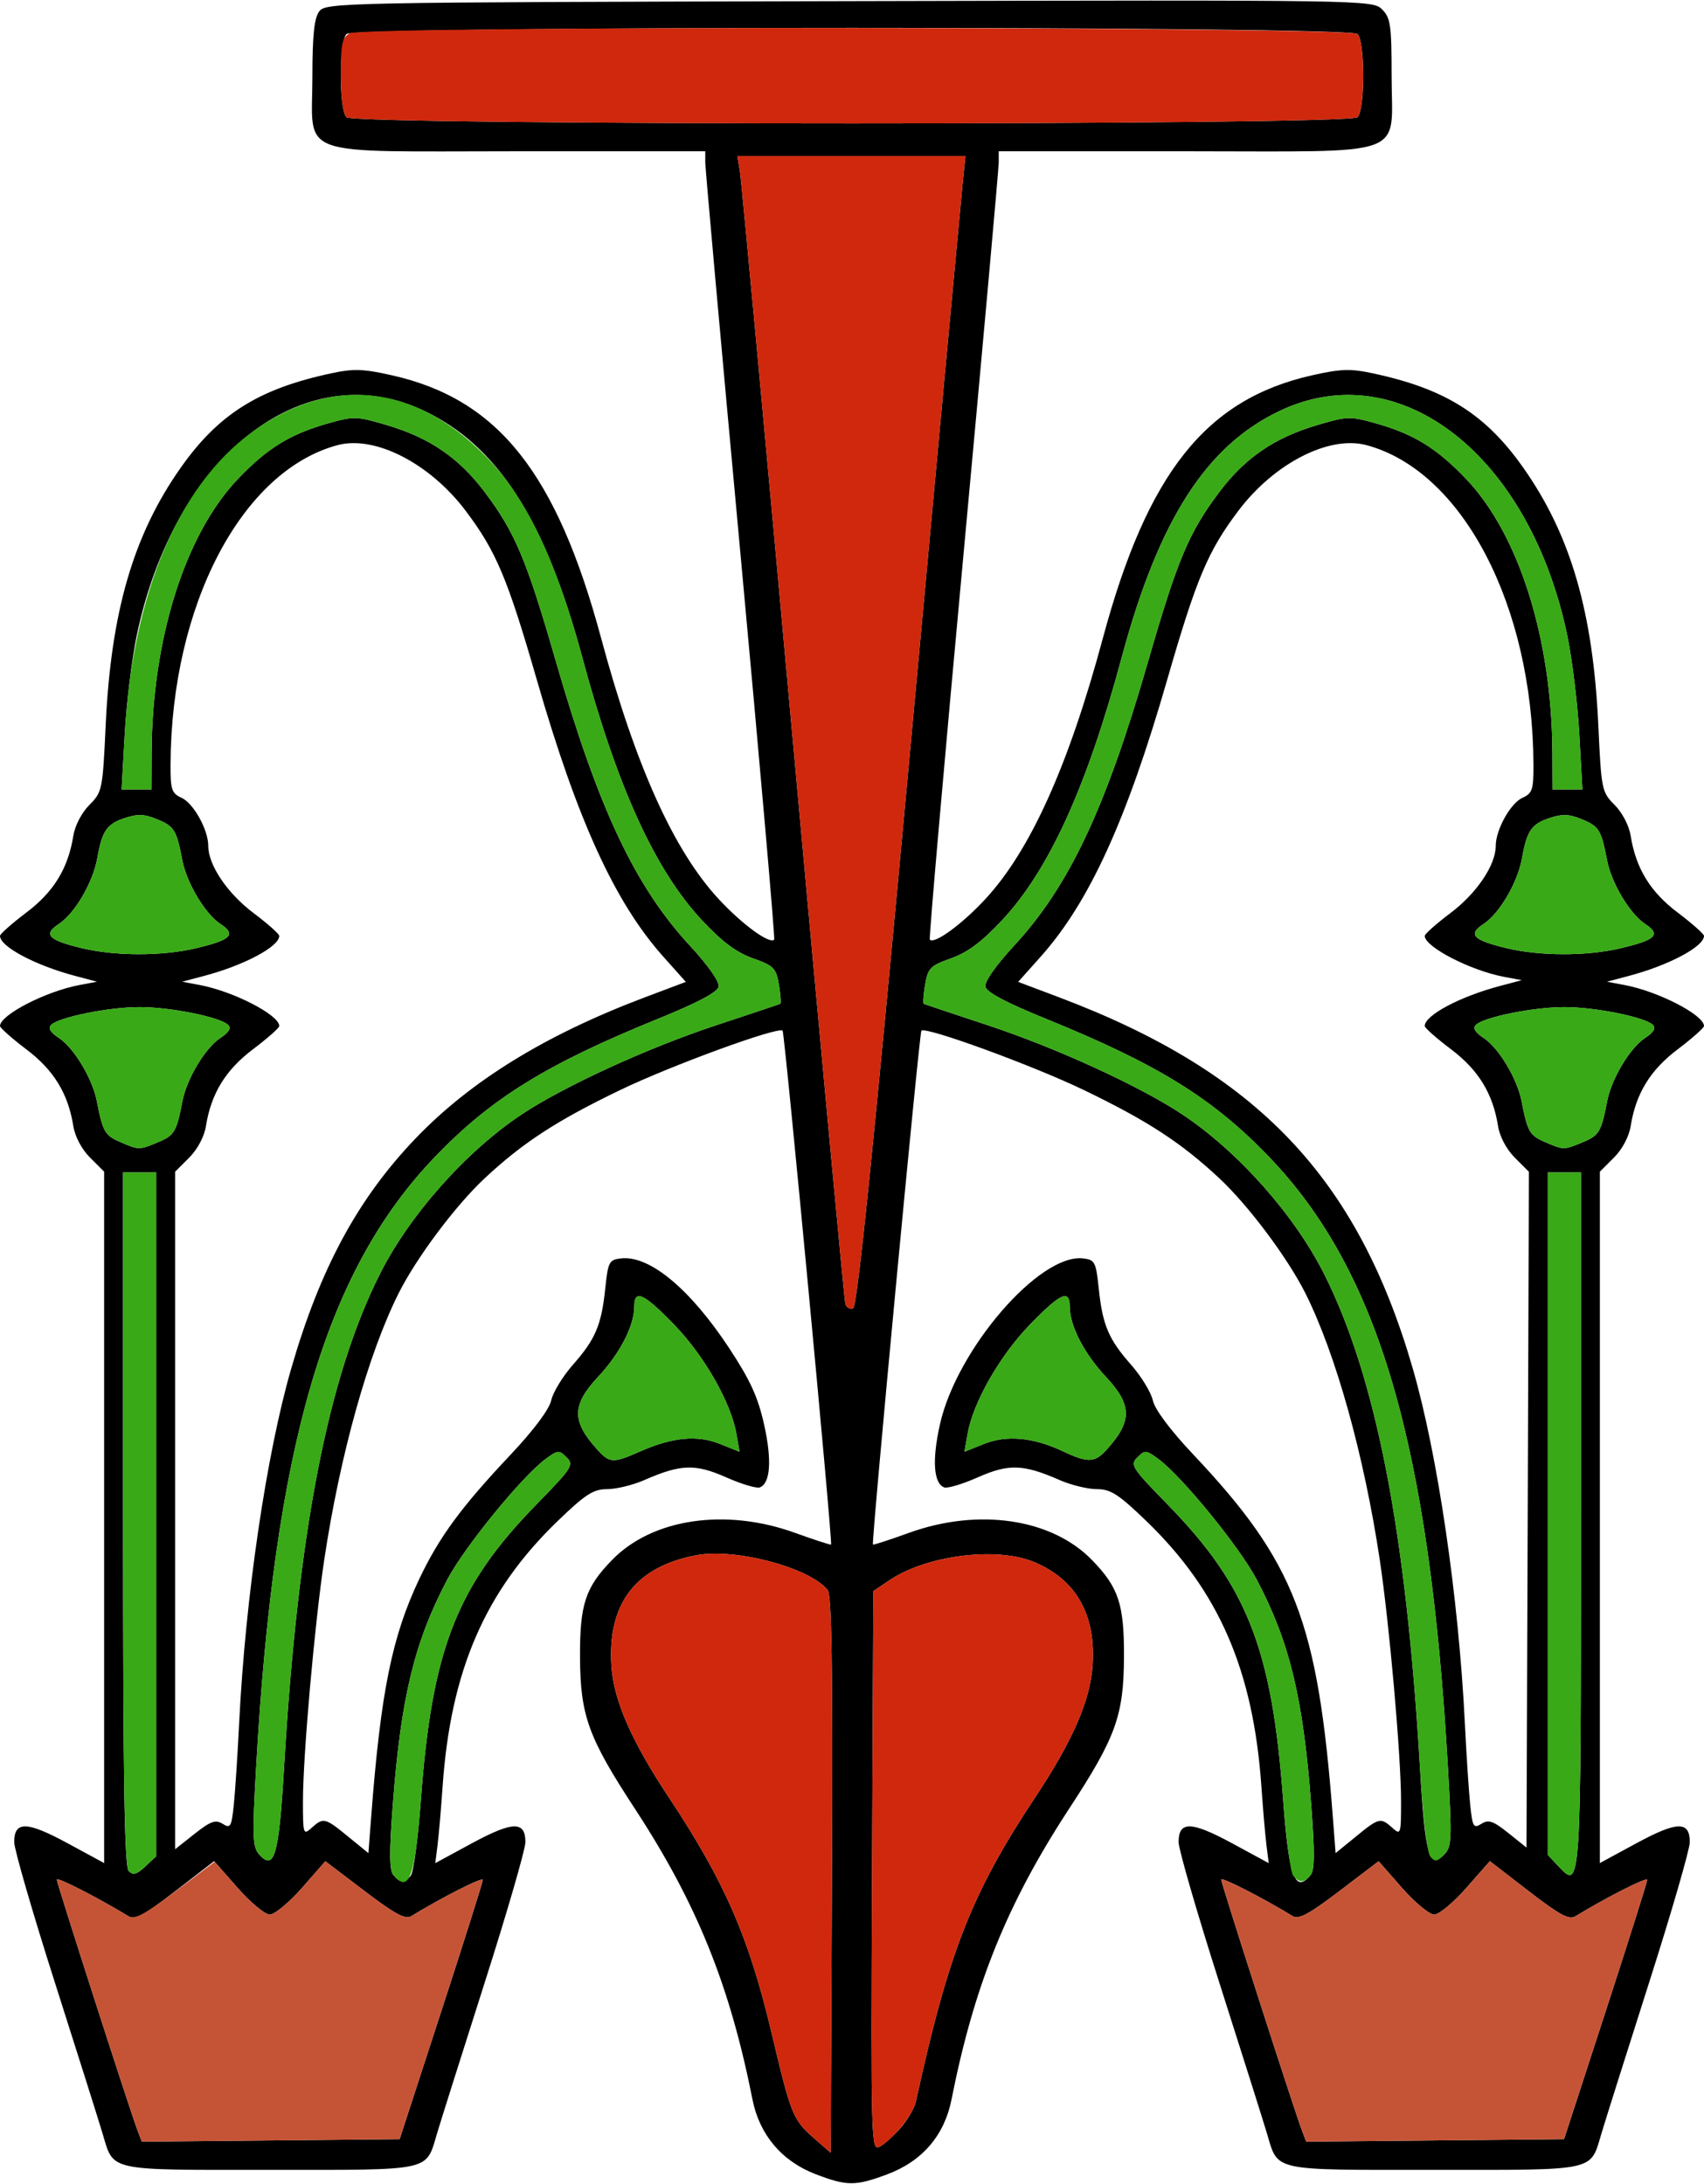 <?xml version="1.0" encoding="UTF-8" standalone="no"?>
<!DOCTYPE svg PUBLIC "-//W3C//DTD SVG 1.1//EN"
"http://www.w3.org/Graphics/SVG/1.1/DTD/svg11.dtd">
<svg width="468px" height="600px"
xmlns="http://www.w3.org/2000/svg" version="1.1">
<g transform="translate(0000, 0000) scale(1, 1)">
<path fill="#000000" stroke="none" d="
M 223.96 597.26
C 214.73 593.71 208.58 586.43 206.67 576.78
C 200.45 545.34 191.37 522.90 174.41 496.94
C 161.53 477.26 159.38 471.31 159.30 455.19
C 159.24 440.71 160.77 436.08 168.09 428.56
C 179.14 417.17 199.25 414.19 218.33 421.09
C 223.65 423.01 228.12 424.47 228.25 424.31
C 228.72 423.74 215.51 283.75 214.94 283.14
C 213.77 281.94 184.42 292.66 170.34 299.44
C 152.88 307.86 143.59 313.91 133.12 323.69
C 125.12 331.16 114.44 345.44 109.53 355.19
C 101.14 371.88 93.37 399.70 89.04 428.57
C 86.41 446.14 83.21 482.32 83.21 494.68
C 83.20 503.92 83.29 504.21 85.58 502.14
C 88.80 499.23 89.28 499.34 95.63 504.55
L 101.18 509.08
L 101.95 499.03
C 104.57 464.81 107.65 449.60 115.15 433.77
C 120.67 422.17 126.66 414.01 140.34 399.51
C 146.61 392.84 150.84 387.18 151.39 384.70
C 151.87 382.49 154.56 378.09 157.35 374.92
C 163.55 367.90 165.19 364.01 166.24 353.90
C 167.00 346.65 167.30 346.08 170.53 345.70
C 178.37 344.79 189.51 354.04 200.27 370.36
C 206.05 379.14 208.18 383.81 209.86 391.34
C 212.04 401.13 211.60 407.49 208.68 408.61
C 207.79 408.95 203.63 407.70 199.41 405.83
C 190.93 402.08 186.95 402.22 176.96 406.60
C 173.84 407.97 169.23 409.09 166.76 409.09
C 162.95 409.09 160.82 410.47 153.15 417.86
C 133.20 437.12 123.75 458.94 121.55 490.92
C 121.13 496.99 120.51 504.17 120.17 506.90
L 119.55 511.83
L 129.71 506.32
C 140.87 500.29 144.30 500.23 144.30 506.06
C 144.30 508.01 139.26 525.42 133.09 544.74
C 126.93 564.06 121.07 582.62 120.07 585.97
C 116.87 596.62 119.25 596.10 74.10 596.10
C 28.95 596.10 31.33 596.62 28.13 585.97
C 27.13 582.62 21.27 564.06 15.11 544.74
C 8.94 525.42 3.90 508.01 3.90 506.06
C 3.90 500.23 7.33 500.29 18.46 506.31
L 28.60 511.81
L 28.60 416.84
L 28.60 321.88
L 24.75 318.03
C 22.45 315.74 20.59 312.23 20.14 309.36
C 18.71 300.40 14.76 293.94 7.21 288.25
C 3.25 285.25 0.00 282.38 0.00 281.86
C 0.00 278.84 12.47 272.39 21.72 270.62
L 26.65 269.69
L 20.80 268.14
C 9.74 265.23 0.00 260.06 0.00 257.10
C 0.00 256.58 3.25 253.71 7.21 250.71
C 14.76 245.03 18.71 238.56 20.14 229.60
C 20.58 226.81 22.44 223.25 24.53 221.14
C 28.07 217.61 28.20 217.00 29.02 199.34
C 30.45 168.21 36.59 147.04 49.57 128.58
C 59.99 113.74 71.10 106.78 91.09 102.53
C 97.16 101.23 99.89 101.34 107.81 103.14
C 136.84 109.73 152.88 129.95 165.10 175.32
C 174.53 210.34 185.04 233.69 197.41 247.01
C 203.80 253.92 211.34 259.43 212.63 258.14
C 212.90 257.87 208.75 210.40 203.41 152.65
C 198.07 94.90 193.70 46.27 193.70 44.60
L 193.70 41.56
L 142.35 41.56
C 80.14 41.56 85.80 43.61 85.80 21.03
C 85.80 9.83 86.29 5.01 87.65 3.17
C 89.45 0.70 92.65 0.64 233.23 0.31
C 375.77 -0.03 376.99 -0.01 379.59 2.58
C 381.91 4.91 382.20 6.90 382.20 20.78
C 382.20 43.65 387.91 41.56 325.65 41.56
L 274.30 41.56
L 274.30 44.60
C 274.30 46.27 269.93 94.90 264.59 152.65
C 259.25 210.40 255.10 257.87 255.37 258.14
C 256.66 259.43 264.20 253.92 270.60 247.01
C 282.96 233.69 293.48 210.34 302.90 175.32
C 315.12 129.95 331.16 109.73 360.19 103.14
C 368.11 101.34 370.84 101.23 376.91 102.53
C 396.90 106.78 408.01 113.74 418.43 128.58
C 431.41 147.04 437.55 168.21 438.98 199.34
C 439.80 217.00 439.93 217.61 443.47 221.14
C 445.56 223.25 447.42 226.81 447.86 229.60
C 449.29 238.56 453.25 245.03 460.79 250.71
C 464.75 253.71 468.00 256.58 468.00 257.10
C 468.00 260.06 458.26 265.23 447.20 268.14
L 441.35 269.69
L 446.28 270.62
C 455.53 272.39 468.00 278.84 468.00 281.86
C 468.00 282.38 464.75 285.25 460.79 288.25
C 453.25 293.94 449.29 300.40 447.86 309.36
C 447.41 312.23 445.55 315.74 443.25 318.03
L 439.40 321.88
L 439.40 416.84
L 439.40 511.81
L 449.54 506.31
C 460.67 500.29 464.10 500.23 464.10 506.06
C 464.10 508.01 459.06 525.42 452.89 544.74
C 446.73 564.06 440.87 582.62 439.87 585.97
C 436.67 596.62 439.05 596.10 393.90 596.10
C 348.75 596.10 351.13 596.62 347.93 585.97
C 346.93 582.62 341.07 564.06 334.91 544.74
C 328.74 525.42 323.70 508.01 323.70 506.06
C 323.70 500.23 327.13 500.29 338.29 506.32
L 348.45 511.83
L 347.83 506.90
C 347.49 504.17 346.87 496.99 346.45 490.92
C 344.25 458.94 334.80 437.12 314.85 417.86
C 307.18 410.47 305.05 409.09 301.24 409.09
C 298.77 409.09 294.16 407.97 291.04 406.60
C 281.05 402.22 277.07 402.08 268.59 405.83
C 264.37 407.70 260.21 408.95 259.32 408.61
C 256.40 407.49 255.96 401.13 258.14 391.34
C 262.73 370.71 285.48 344.31 297.47 345.70
C 300.70 346.08 301.00 346.65 301.76 353.90
C 302.81 364.01 304.45 367.90 310.65 374.92
C 313.44 378.09 316.13 382.49 316.62 384.70
C 317.16 387.18 321.39 392.84 327.67 399.51
C 355.67 429.19 361.95 445.47 366.05 499.03
L 366.82 509.08
L 372.37 504.55
C 378.72 499.34 379.20 499.23 382.42 502.14
C 384.71 504.21 384.80 503.92 384.79 494.68
C 384.79 482.32 381.59 446.14 378.96 428.57
C 374.63 399.70 366.86 371.88 358.48 355.19
C 353.56 345.44 342.88 331.16 334.88 323.69
C 324.42 313.91 315.12 307.86 297.66 299.44
C 283.58 292.66 254.23 281.94 253.06 283.14
C 252.49 283.75 239.28 423.74 239.75 424.31
C 239.88 424.47 244.35 423.01 249.67 421.09
C 268.75 414.19 288.86 417.17 299.91 428.56
C 307.23 436.08 308.76 440.71 308.70 455.19
C 308.62 471.31 306.48 477.26 293.59 496.94
C 276.63 522.90 267.55 545.34 261.33 576.78
C 259.38 586.64 253.28 593.73 243.67 597.32
C 234.92 600.58 232.62 600.58 223.96 597.26
M 227.27 436.74
C 222.13 430.56 201.89 425.23 191.23 427.25
C 174.58 430.40 166.83 440.49 167.92 457.60
C 168.53 467.10 173.41 478.26 183.79 493.91
C 199.04 516.91 205.72 532.26 211.95 558.61
C 217.22 580.87 217.79 582.31 223.43 587.26
L 228.15 591.40
L 228.49 515.00
C 228.73 457.39 228.44 438.14 227.27 436.74
M 247.51 584.35
C 249.38 582.13 251.17 579.05 251.51 577.49
C 260.48 536.35 266.84 520.10 284.21 493.91
C 294.67 478.14 299.45 467.12 300.08 457.42
C 300.98 443.52 295.54 433.95 284.05 429.13
C 273.75 424.82 254.54 427.23 244.32 434.10
L 239.85 437.12
L 239.51 514.06
C 239.19 589.31 239.24 590.99 241.64 589.69
C 243.01 588.96 245.65 586.56 247.51 584.35
M 121.17 552.60
C 127.45 533.31 132.59 517.04 132.59 516.44
C 132.60 515.55 121.51 521.17 112.96 526.39
C 111.33 527.39 108.49 525.86 100.11 519.49
L 89.36 511.31
L 82.93 518.65
C 79.38 522.68 75.41 525.97 74.10 525.97
C 72.79 525.97 68.81 522.66 65.26 518.62
L 58.81 511.29
L 48.15 519.52
C 39.64 526.10 37.05 527.49 35.32 526.44
C 27.09 521.42 15.60 515.52 15.60 516.34
C 15.60 517.34 35.70 579.82 37.79 585.31
L 38.95 588.35
L 74.36 588.01
L 109.76 587.66
L 121.17 552.60
M 440.97 552.60
C 447.25 533.31 452.39 517.04 452.39 516.44
C 452.40 515.55 441.27 521.18 432.68 526.44
C 430.95 527.49 428.36 526.10 419.85 519.52
L 409.19 511.29
L 402.74 518.62
C 399.19 522.66 395.21 525.97 393.90 525.97
C 392.59 525.97 388.62 522.68 385.07 518.65
L 378.64 511.31
L 367.89 519.49
C 359.52 525.86 356.67 527.39 355.04 526.39
C 346.85 521.39 335.40 515.53 335.40 516.34
C 335.40 517.34 355.50 579.82 357.59 585.31
L 358.75 588.35
L 394.16 588.01
L 429.56 587.66
L 440.97 552.60
M 112.83 515.26
C 113.57 514.36 114.82 504.96 115.60 494.36
C 118.66 453.01 125.42 435.74 147.33 413.29
C 157.16 403.22 157.68 402.42 155.62 400.36
C 153.57 398.31 153.20 398.34 149.84 400.82
C 143.34 405.62 127.54 425.00 122.81 434.00
C 113.79 451.16 110.11 466.38 107.89 495.71
C 106.89 508.74 106.92 513.77 108.03 515.09
C 109.88 517.31 111.10 517.35 112.83 515.26
M 359.97 515.09
C 361.07 513.77 361.11 508.74 360.11 495.71
C 357.89 466.38 354.21 451.16 345.19 434.00
C 340.46 425.00 324.66 405.62 318.16 400.82
C 314.80 398.34 314.43 398.31 312.38 400.36
C 310.32 402.42 310.84 403.22 320.67 413.29
C 342.58 435.74 349.34 453.01 352.40 494.36
C 353.98 515.66 355.67 520.27 359.97 515.09
M 42.90 416.01
L 42.90 322.08
L 38.35 322.08
L 33.80 322.08
L 33.80 417.27
C 33.80 489.27 34.18 512.84 35.35 514.01
C 36.56 515.22 37.58 514.94 39.90 512.75
L 42.90 509.94
L 42.90 416.01
M 434.20 417.38
L 434.20 322.08
L 429.65 322.08
L 425.10 322.08
L 425.10 415.83
L 425.10 509.57
L 427.91 512.56
C 434.24 519.30 434.20 519.91 434.20 417.38
M 78.01 485.68
C 81.81 420.84 90.05 378.39 104.33 350.00
C 112.52 333.71 128.05 316.25 143.35 306.09
C 155.08 298.32 178.00 287.82 196.70 281.65
C 206.13 278.53 214.06 275.88 214.31 275.74
C 214.55 275.61 214.38 273.25 213.92 270.49
C 213.13 265.94 212.51 265.30 206.78 263.27
C 202.25 261.66 198.34 258.74 192.82 252.84
C 179.92 239.05 169.49 216.18 159.90 180.52
C 149.70 142.61 136.56 122.25 116.23 112.74
C 83.29 97.34 47.80 125.27 37.54 174.65
C 36.21 181.09 34.72 193.23 34.26 201.62
L 33.40 216.88
L 37.51 216.88
L 41.60 216.88
L 41.64 206.82
C 41.77 175.65 50.77 146.97 65.21 131.71
C 73.24 123.23 79.62 119.27 90.05 116.32
C 97.23 114.29 97.97 114.31 106.38 116.82
C 118.04 120.29 126.06 125.79 133.12 135.17
C 141.49 146.29 144.61 153.73 152.67 181.68
C 164.39 222.27 174.40 243.49 189.58 259.90
C 194.52 265.25 197.63 269.69 197.37 271.04
C 197.07 272.57 191.71 275.42 180.69 279.90
C 149.94 292.40 134.75 301.83 119.29 317.99
C 89.30 349.36 75.32 397.19 70.33 485.71
C 69.26 504.62 69.37 507.42 71.20 509.45
C 75.35 514.08 76.60 509.75 78.01 485.68
M 397.68 485.71
C 392.60 396.95 378.70 349.35 348.71 317.99
C 333.26 301.83 318.06 292.40 287.31 279.90
C 276.29 275.42 270.93 272.57 270.63 271.04
C 270.37 269.69 273.48 265.25 278.42 259.90
C 293.61 243.49 303.62 222.27 315.33 181.68
C 323.39 153.73 326.51 146.29 334.88 135.17
C 341.94 125.79 349.96 120.29 361.62 116.82
C 370.03 114.31 370.77 114.29 377.95 116.32
C 388.38 119.27 394.76 123.23 402.79 131.71
C 417.24 146.97 426.23 175.65 426.36 206.82
L 426.40 216.88
L 430.50 216.88
L 434.60 216.88
L 433.75 201.62
C 433.28 193.23 431.79 181.09 430.46 174.65
C 420.20 125.27 384.71 97.34 351.77 112.74
C 331.44 122.25 318.31 142.61 308.10 180.52
C 298.51 216.18 288.08 239.05 275.18 252.84
C 269.66 258.74 265.75 261.66 261.22 263.27
C 255.49 265.30 254.87 265.94 254.09 270.49
C 253.62 273.25 253.45 275.61 253.70 275.74
C 253.94 275.88 261.87 278.53 271.30 281.65
C 290.00 287.82 312.92 298.32 324.65 306.09
C 339.95 316.25 355.49 333.71 363.68 350.00
C 377.94 378.38 386.19 420.86 389.99 485.58
C 391.39 509.61 392.52 513.68 396.63 509.48
C 398.72 507.34 398.81 505.40 397.68 485.71
M 61.15 501.03
C 63.31 502.38 63.58 501.90 64.22 495.74
C 64.60 492.01 65.26 481.95 65.68 473.38
C 67.38 438.91 73.14 399.61 79.98 375.97
C 87.93 348.45 98.23 329.38 114.09 312.79
C 129.26 296.94 149.76 284.31 177.06 274.00
L 188.36 269.74
L 182.16 262.79
C 168.87 247.90 158.57 225.34 147.47 186.87
C 139.41 158.92 136.29 151.48 127.92 140.36
C 118.08 127.29 102.96 119.52 92.69 122.29
C 66.38 129.34 47.06 166.23 46.84 209.86
C 46.80 216.91 47.12 217.91 49.84 219.16
C 53.16 220.65 57.20 227.95 57.20 232.39
C 57.20 237.62 62.41 245.38 69.56 250.77
C 73.49 253.73 76.70 256.58 76.70 257.10
C 76.70 260.06 66.96 265.23 55.90 268.14
L 50.05 269.69
L 54.98 270.62
C 64.23 272.39 76.70 278.84 76.70 281.86
C 76.70 282.38 73.45 285.25 69.48 288.25
C 61.95 293.94 57.99 300.40 56.56 309.36
C 56.11 312.23 54.25 315.74 51.95 318.03
L 48.10 321.88
L 48.10 414.95
L 48.10 508.01
L 53.44 503.78
C 57.86 500.29 59.20 499.81 61.15 501.03
M 416.05 318.04
C 413.75 315.74 411.89 312.25 411.44 309.36
C 410.01 300.40 406.06 293.94 398.52 288.25
C 394.55 285.25 391.30 282.38 391.30 281.86
C 391.30 278.90 401.04 273.73 412.10 270.82
L 417.95 269.27
L 413.02 268.34
C 403.77 266.57 391.30 260.12 391.30 257.10
C 391.30 256.58 394.51 253.73 398.44 250.77
C 405.59 245.38 410.80 237.62 410.80 232.39
C 410.80 227.95 414.84 220.65 418.16 219.16
C 420.88 217.91 421.20 216.91 421.16 209.86
C 420.94 166.23 401.62 129.34 375.31 122.29
C 365.04 119.52 349.92 127.29 340.08 140.36
C 331.71 151.48 328.59 158.92 320.53 186.87
C 309.43 225.34 299.13 247.90 285.84 262.79
L 279.64 269.74
L 290.94 274.00
C 345.25 294.51 372.85 323.49 388.02 375.97
C 394.86 399.61 400.62 438.91 402.32 473.38
C 402.74 481.95 403.40 492.01 403.78 495.74
C 404.42 501.91 404.69 502.38 406.86 501.03
C 408.82 499.79 410.10 500.23 414.25 503.55
L 419.25 507.56
L 419.59 414.73
L 419.91 321.90
L 416.05 318.04
M 175.72 398.77
C 184.67 394.81 191.46 394.16 197.70 396.65
L 203.11 398.81
L 202.25 393.88
C 200.76 385.32 193.43 372.45 185.20 363.96
C 176.75 355.23 174.20 354.06 174.20 358.94
C 174.20 364.17 170.29 371.79 164.31 378.19
C 156.99 386.03 156.96 390.45 164.19 398.38
C 167.44 401.95 168.44 401.97 175.72 398.77
M 303.81 398.38
C 311.04 390.45 311.01 386.03 303.69 378.19
C 297.71 371.79 293.80 364.17 293.80 358.94
C 293.80 354.06 291.25 355.23 282.80 363.96
C 274.57 372.45 267.24 385.32 265.75 393.88
L 264.89 398.81
L 270.26 396.66
C 276.47 394.18 283.75 394.84 291.85 398.65
C 298.75 401.90 300.65 401.84 303.81 398.38
M 249.76 208.35
C 257.37 125.55 263.97 54.43 264.39 50.32
L 265.16 42.86
L 233.83 42.86
L 202.51 42.86
L 203.22 47.08
C 203.61 49.40 210.17 119.97 217.79 203.90
C 225.42 287.82 231.89 357.27 232.18 358.22
C 232.47 359.18 233.42 359.71 234.30 359.43
C 235.43 359.05 239.88 315.52 249.76 208.35
M 43.47 313.75
C 47.88 311.91 48.49 310.90 50.08 302.60
C 51.27 296.38 56.38 287.84 60.54 285.13
C 62.87 283.60 63.56 282.45 62.66 281.56
C 60.53 279.43 46.80 276.66 38.35 276.66
C 29.90 276.66 16.17 279.43 14.04 281.56
C 13.14 282.45 13.83 283.60 16.16 285.13
C 20.32 287.84 25.43 296.38 26.62 302.60
C 28.21 310.84 28.81 311.90 32.96 313.70
C 38.13 315.95 38.21 315.95 43.47 313.75
M 434.77 313.75
C 439.18 311.91 439.79 310.90 441.38 302.60
C 442.57 296.38 447.68 287.84 451.84 285.13
C 454.17 283.60 454.86 282.45 453.96 281.56
C 451.83 279.43 438.10 276.66 429.65 276.66
C 421.20 276.66 407.47 279.43 405.34 281.56
C 404.44 282.45 405.13 283.60 407.46 285.13
C 411.62 287.84 416.73 296.38 417.92 302.60
C 419.51 310.84 420.11 311.90 424.26 313.70
C 429.43 315.95 429.51 315.95 434.77 313.75
M 53.74 260.51
C 63.49 258.22 64.99 256.75 60.54 253.83
C 56.38 251.12 51.27 242.58 50.08 236.36
C 48.48 228.04 47.88 227.05 43.32 225.14
C 39.72 223.64 37.86 223.56 34.33 224.71
C 29.33 226.36 28.05 228.22 26.73 235.71
C 25.54 242.40 20.55 250.96 16.16 253.83
C 11.78 256.70 13.21 258.23 22.33 260.44
C 31.55 262.68 44.43 262.70 53.74 260.51
M 445.04 260.51
C 454.79 258.22 456.29 256.75 451.84 253.83
C 447.68 251.12 442.57 242.58 441.38 236.36
C 439.78 228.04 439.18 227.05 434.62 225.14
C 431.02 223.64 429.16 223.56 425.63 224.71
C 420.63 226.36 419.35 228.22 418.03 235.71
C 416.84 242.40 411.85 250.96 407.46 253.83
C 403.08 256.70 404.51 258.23 413.63 260.44
C 422.85 262.68 435.73 262.70 445.04 260.51
M 372.84 32.21
C 374.92 30.13 374.92 11.43 372.84 9.35
C 370.58 7.09 97.42 7.09 95.16 9.35
C 93.08 11.43 93.08 30.13 95.16 32.21
C 97.42 34.47 370.58 34.47 372.84 32.21"/>
<path fill="#cf280d" stroke="none" d="
M 223.43 587.26
C 217.79 582.31 217.22 580.87 211.95 558.61
C 205.72 532.26 199.04 516.91 183.79 493.91
C 173.41 478.26 168.53 467.10 167.92 457.60
C 166.83 440.49 174.58 430.40 191.23 427.25
C 201.89 425.23 222.13 430.56 227.27 436.74
C 228.44 438.14 228.73 457.39 228.49 515.00
L 228.15 591.40
L 223.43 587.26"/>
<path fill="#cf280d" stroke="none" d="
M 239.51 514.06
L 239.85 437.12
L 244.32 434.10
C 254.54 427.23 273.75 424.82 284.05 429.13
C 295.54 433.95 300.98 443.52 300.08 457.42
C 299.45 467.12 294.67 478.14 284.21 493.91
C 266.84 520.10 260.48 536.35 251.51 577.49
C 250.78 580.84 245.14 587.83 241.64 589.69
C 239.24 590.99 239.19 589.31 239.51 514.06"/>
<path fill="#cf280d" stroke="none" d="
M 232.18 358.22
C 231.89 357.27 225.42 287.82 217.79 203.90
C 210.17 119.97 203.61 49.40 203.22 47.08
L 202.51 42.86
L 233.83 42.86
L 265.16 42.86
L 264.39 50.32
C 263.97 54.43 257.37 125.55 249.76 208.35
C 239.88 315.52 235.43 359.05 234.30 359.43
C 233.42 359.71 232.47 359.18 232.18 358.22"/>
<path fill="#cf280d" stroke="none" d="
M 95.16 32.21
C 94.21 31.26 93.60 26.68 93.60 20.57
C 93.60 11.92 93.96 10.29 96.11 9.14
C 99.97 7.08 370.77 7.29 372.84 9.35
C 374.92 11.43 374.92 30.13 372.84 32.21
C 370.58 34.47 97.42 34.47 95.16 32.21"/>
<path fill="#39a917" stroke="none" d="
M 108.03 515.09
C 106.92 513.77 106.89 508.74 107.89 495.71
C 110.11 466.38 113.79 451.16 122.81 434.00
C 127.54 425.00 143.34 405.62 149.84 400.82
C 153.20 398.34 153.57 398.31 155.62 400.36
C 157.68 402.42 157.16 403.22 147.33 413.29
C 125.42 435.74 118.66 453.01 115.60 494.36
C 114.02 515.66 112.33 520.27 108.03 515.09"/>
<path fill="#39a917" stroke="none" d="
M 355.17 515.26
C 354.43 514.36 353.18 504.96 352.40 494.36
C 349.34 453.01 342.58 435.74 320.67 413.29
C 310.84 403.22 310.32 402.42 312.38 400.36
C 314.43 398.31 314.80 398.34 318.16 400.82
C 324.66 405.62 340.46 425.00 345.19 434.00
C 354.21 451.16 357.89 466.38 360.11 495.71
C 361.11 508.74 361.07 513.77 359.97 515.09
C 358.12 517.31 356.90 517.35 355.17 515.26"/>
<path fill="#39a917" stroke="none" d="
M 35.35 514.01
C 34.18 512.84 33.80 489.27 33.80 417.27
L 33.80 322.08
L 38.35 322.08
L 42.90 322.08
L 42.90 416.01
L 42.90 509.94
L 39.90 512.75
C 37.58 514.94 36.56 515.22 35.35 514.01"/>
<path fill="#39a917" stroke="none" d="
M 427.91 512.56
L 425.10 509.57
L 425.10 415.83
L 425.10 322.08
L 429.65 322.08
L 434.20 322.08
L 434.20 417.38
C 434.20 519.91 434.24 519.30 427.91 512.56"/>
<path fill="#39a917" stroke="none" d="
M 71.20 509.45
C 69.37 507.42 69.26 504.62 70.33 485.71
C 75.32 397.19 89.30 349.36 119.29 317.99
C 134.75 301.83 149.94 292.40 180.69 279.90
C 191.71 275.42 197.07 272.57 197.37 271.04
C 197.63 269.69 194.52 265.25 189.58 259.90
C 174.40 243.49 164.39 222.27 152.67 181.68
C 144.61 153.73 141.49 146.29 133.12 135.17
C 126.06 125.79 118.04 120.29 106.38 116.82
C 97.97 114.31 97.23 114.29 90.05 116.32
C 79.62 119.27 73.24 123.23 65.21 131.71
C 50.77 146.97 41.77 175.65 41.64 206.82
L 41.60 216.88
L 37.51 216.88
L 33.40 216.88
L 34.26 201.62
C 36.39 163.45 48.89 133.65 68.98 118.88
C 90.53 103.03 113.79 105.35 133.38 125.31
C 144.56 136.70 152.61 153.47 159.90 180.52
C 169.49 216.18 179.92 239.05 192.82 252.84
C 198.34 258.74 202.25 261.66 206.78 263.27
C 212.51 265.30 213.13 265.94 213.92 270.49
C 214.38 273.25 214.55 275.61 214.31 275.74
C 214.06 275.88 206.13 278.53 196.70 281.65
C 178.00 287.82 155.08 298.32 143.35 306.09
C 128.05 316.25 112.52 333.71 104.33 350.00
C 90.05 378.39 81.81 420.84 78.01 485.68
C 76.60 509.75 75.35 514.08 71.20 509.45"/>
<path fill="#39a917" stroke="none" d="
M 392.82 510.01
C 391.94 508.94 390.77 498.91 389.99 485.58
C 386.19 420.86 377.94 378.38 363.68 350.00
C 355.49 333.71 339.95 316.25 324.65 306.09
C 312.92 298.32 290.00 287.82 271.30 281.65
C 261.87 278.53 253.94 275.88 253.70 275.74
C 253.45 275.61 253.62 273.25 254.09 270.49
C 254.87 265.94 255.49 265.30 261.22 263.27
C 265.75 261.66 269.66 258.74 275.18 252.84
C 288.08 239.05 298.51 216.18 308.10 180.52
C 318.31 142.61 331.44 122.25 351.77 112.74
C 384.71 97.34 420.20 125.27 430.46 174.65
C 431.79 181.09 433.28 193.23 433.75 201.62
L 434.60 216.88
L 430.50 216.88
L 426.40 216.88
L 426.36 206.82
C 426.23 175.65 417.24 146.97 402.79 131.71
C 394.76 123.23 388.38 119.27 377.95 116.32
C 370.77 114.29 370.03 114.31 361.62 116.82
C 349.96 120.29 341.94 125.79 334.88 135.17
C 326.51 146.29 323.39 153.73 315.33 181.68
C 303.62 222.27 293.61 243.49 278.42 259.90
C 273.48 265.25 270.37 269.69 270.63 271.04
C 270.93 272.57 276.29 275.42 287.31 279.90
C 318.06 292.40 333.26 301.83 348.71 317.99
C 378.70 349.35 392.60 396.95 397.68 485.71
C 398.81 505.40 398.72 507.34 396.63 509.48
C 394.68 511.47 394.11 511.56 392.82 510.01"/>
<path fill="#39a917" stroke="none" d="
M 164.19 398.38
C 156.96 390.45 156.99 386.03 164.31 378.19
C 170.29 371.79 174.20 364.17 174.20 358.94
C 174.20 354.06 176.75 355.23 185.20 363.96
C 193.43 372.45 200.76 385.32 202.25 393.88
L 203.11 398.81
L 197.70 396.65
C 191.46 394.16 184.67 394.81 175.72 398.77
C 168.44 401.97 167.44 401.95 164.19 398.38"/>
<path fill="#39a917" stroke="none" d="
M 291.85 398.65
C 283.75 394.84 276.47 394.18 270.26 396.66
L 264.89 398.81
L 265.75 393.88
C 267.24 385.32 274.57 372.45 282.80 363.96
C 291.25 355.23 293.80 354.06 293.80 358.94
C 293.80 364.17 297.71 371.79 303.69 378.19
C 311.01 386.03 311.04 390.45 303.81 398.38
C 300.65 401.84 298.75 401.90 291.85 398.65"/>
<path fill="#39a917" stroke="none" d="
M 32.96 313.70
C 28.81 311.90 28.21 310.84 26.62 302.60
C 25.43 296.38 20.32 287.84 16.16 285.13
C 13.83 283.60 13.14 282.45 14.04 281.56
C 16.17 279.43 29.90 276.66 38.35 276.66
C 46.80 276.66 60.53 279.43 62.66 281.56
C 63.56 282.45 62.87 283.60 60.54 285.13
C 56.38 287.84 51.27 296.38 50.08 302.60
C 48.49 310.90 47.88 311.91 43.47 313.75
C 38.21 315.95 38.13 315.95 32.96 313.70"/>
<path fill="#39a917" stroke="none" d="
M 424.26 313.70
C 420.11 311.90 419.51 310.84 417.92 302.60
C 416.73 296.38 411.62 287.84 407.46 285.13
C 405.13 283.60 404.44 282.45 405.34 281.56
C 407.47 279.43 421.20 276.66 429.65 276.66
C 438.10 276.66 451.83 279.43 453.96 281.56
C 454.86 282.45 454.17 283.60 451.84 285.13
C 447.68 287.84 442.57 296.38 441.38 302.60
C 439.79 310.90 439.18 311.91 434.77 313.75
C 429.51 315.95 429.43 315.95 424.26 313.70"/>
<path fill="#39a917" stroke="none" d="
M 22.33 260.44
C 13.21 258.23 11.78 256.70 16.16 253.83
C 20.55 250.96 25.54 242.40 26.73 235.71
C 28.05 228.22 29.33 226.36 34.33 224.71
C 37.86 223.56 39.72 223.64 43.32 225.14
C 47.88 227.05 48.48 228.04 50.08 236.36
C 51.27 242.58 56.38 251.12 60.54 253.83
C 64.99 256.75 63.49 258.22 53.74 260.51
C 44.43 262.70 31.55 262.68 22.33 260.44"/>
<path fill="#39a917" stroke="none" d="
M 413.63 260.44
C 404.51 258.23 403.08 256.70 407.46 253.83
C 411.85 250.96 416.84 242.40 418.03 235.71
C 419.35 228.22 420.63 226.36 425.63 224.71
C 429.16 223.56 431.02 223.64 434.62 225.14
C 439.18 227.05 439.78 228.04 441.38 236.36
C 442.57 242.58 447.68 251.12 451.84 253.83
C 456.29 256.75 454.79 258.22 445.04 260.51
C 435.73 262.70 422.85 262.68 413.63 260.44"/>
<path fill="#c55436" stroke="none" d="
M 37.79 585.31
C 35.70 579.82 15.60 517.34 15.60 516.34
C 15.60 515.53 27.07 521.40 35.27 526.40
C 36.93 527.43 39.70 525.96 48.18 519.58
L 58.97 511.45
L 65.34 518.71
C 68.85 522.70 72.79 525.97 74.10 525.97
C 75.41 525.97 79.38 522.68 82.93 518.65
L 89.36 511.31
L 100.11 519.49
C 108.49 525.86 111.33 527.39 112.96 526.39
C 121.51 521.17 132.60 515.55 132.59 516.44
C 132.59 517.04 127.45 533.31 121.17 552.60
L 109.76 587.66
L 74.36 588.01
L 38.95 588.35
L 37.79 585.31"/>
<path fill="#c55436" stroke="none" d="
M 357.59 585.31
C 355.50 579.82 335.40 517.34 335.40 516.34
C 335.40 515.53 346.85 521.39 355.04 526.39
C 356.67 527.39 359.52 525.86 367.89 519.49
L 378.64 511.31
L 385.07 518.65
C 388.62 522.68 392.59 525.97 393.90 525.97
C 395.21 525.97 399.19 522.66 402.74 518.62
L 409.19 511.29
L 419.85 519.52
C 428.36 526.10 430.95 527.49 432.68 526.44
C 441.27 521.18 452.40 515.55 452.39 516.44
C 452.39 517.04 447.25 533.31 440.97 552.60
L 429.56 587.66
L 394.16 588.01
L 358.75 588.35
L 357.59 585.31"/>
</g>
</svg>
